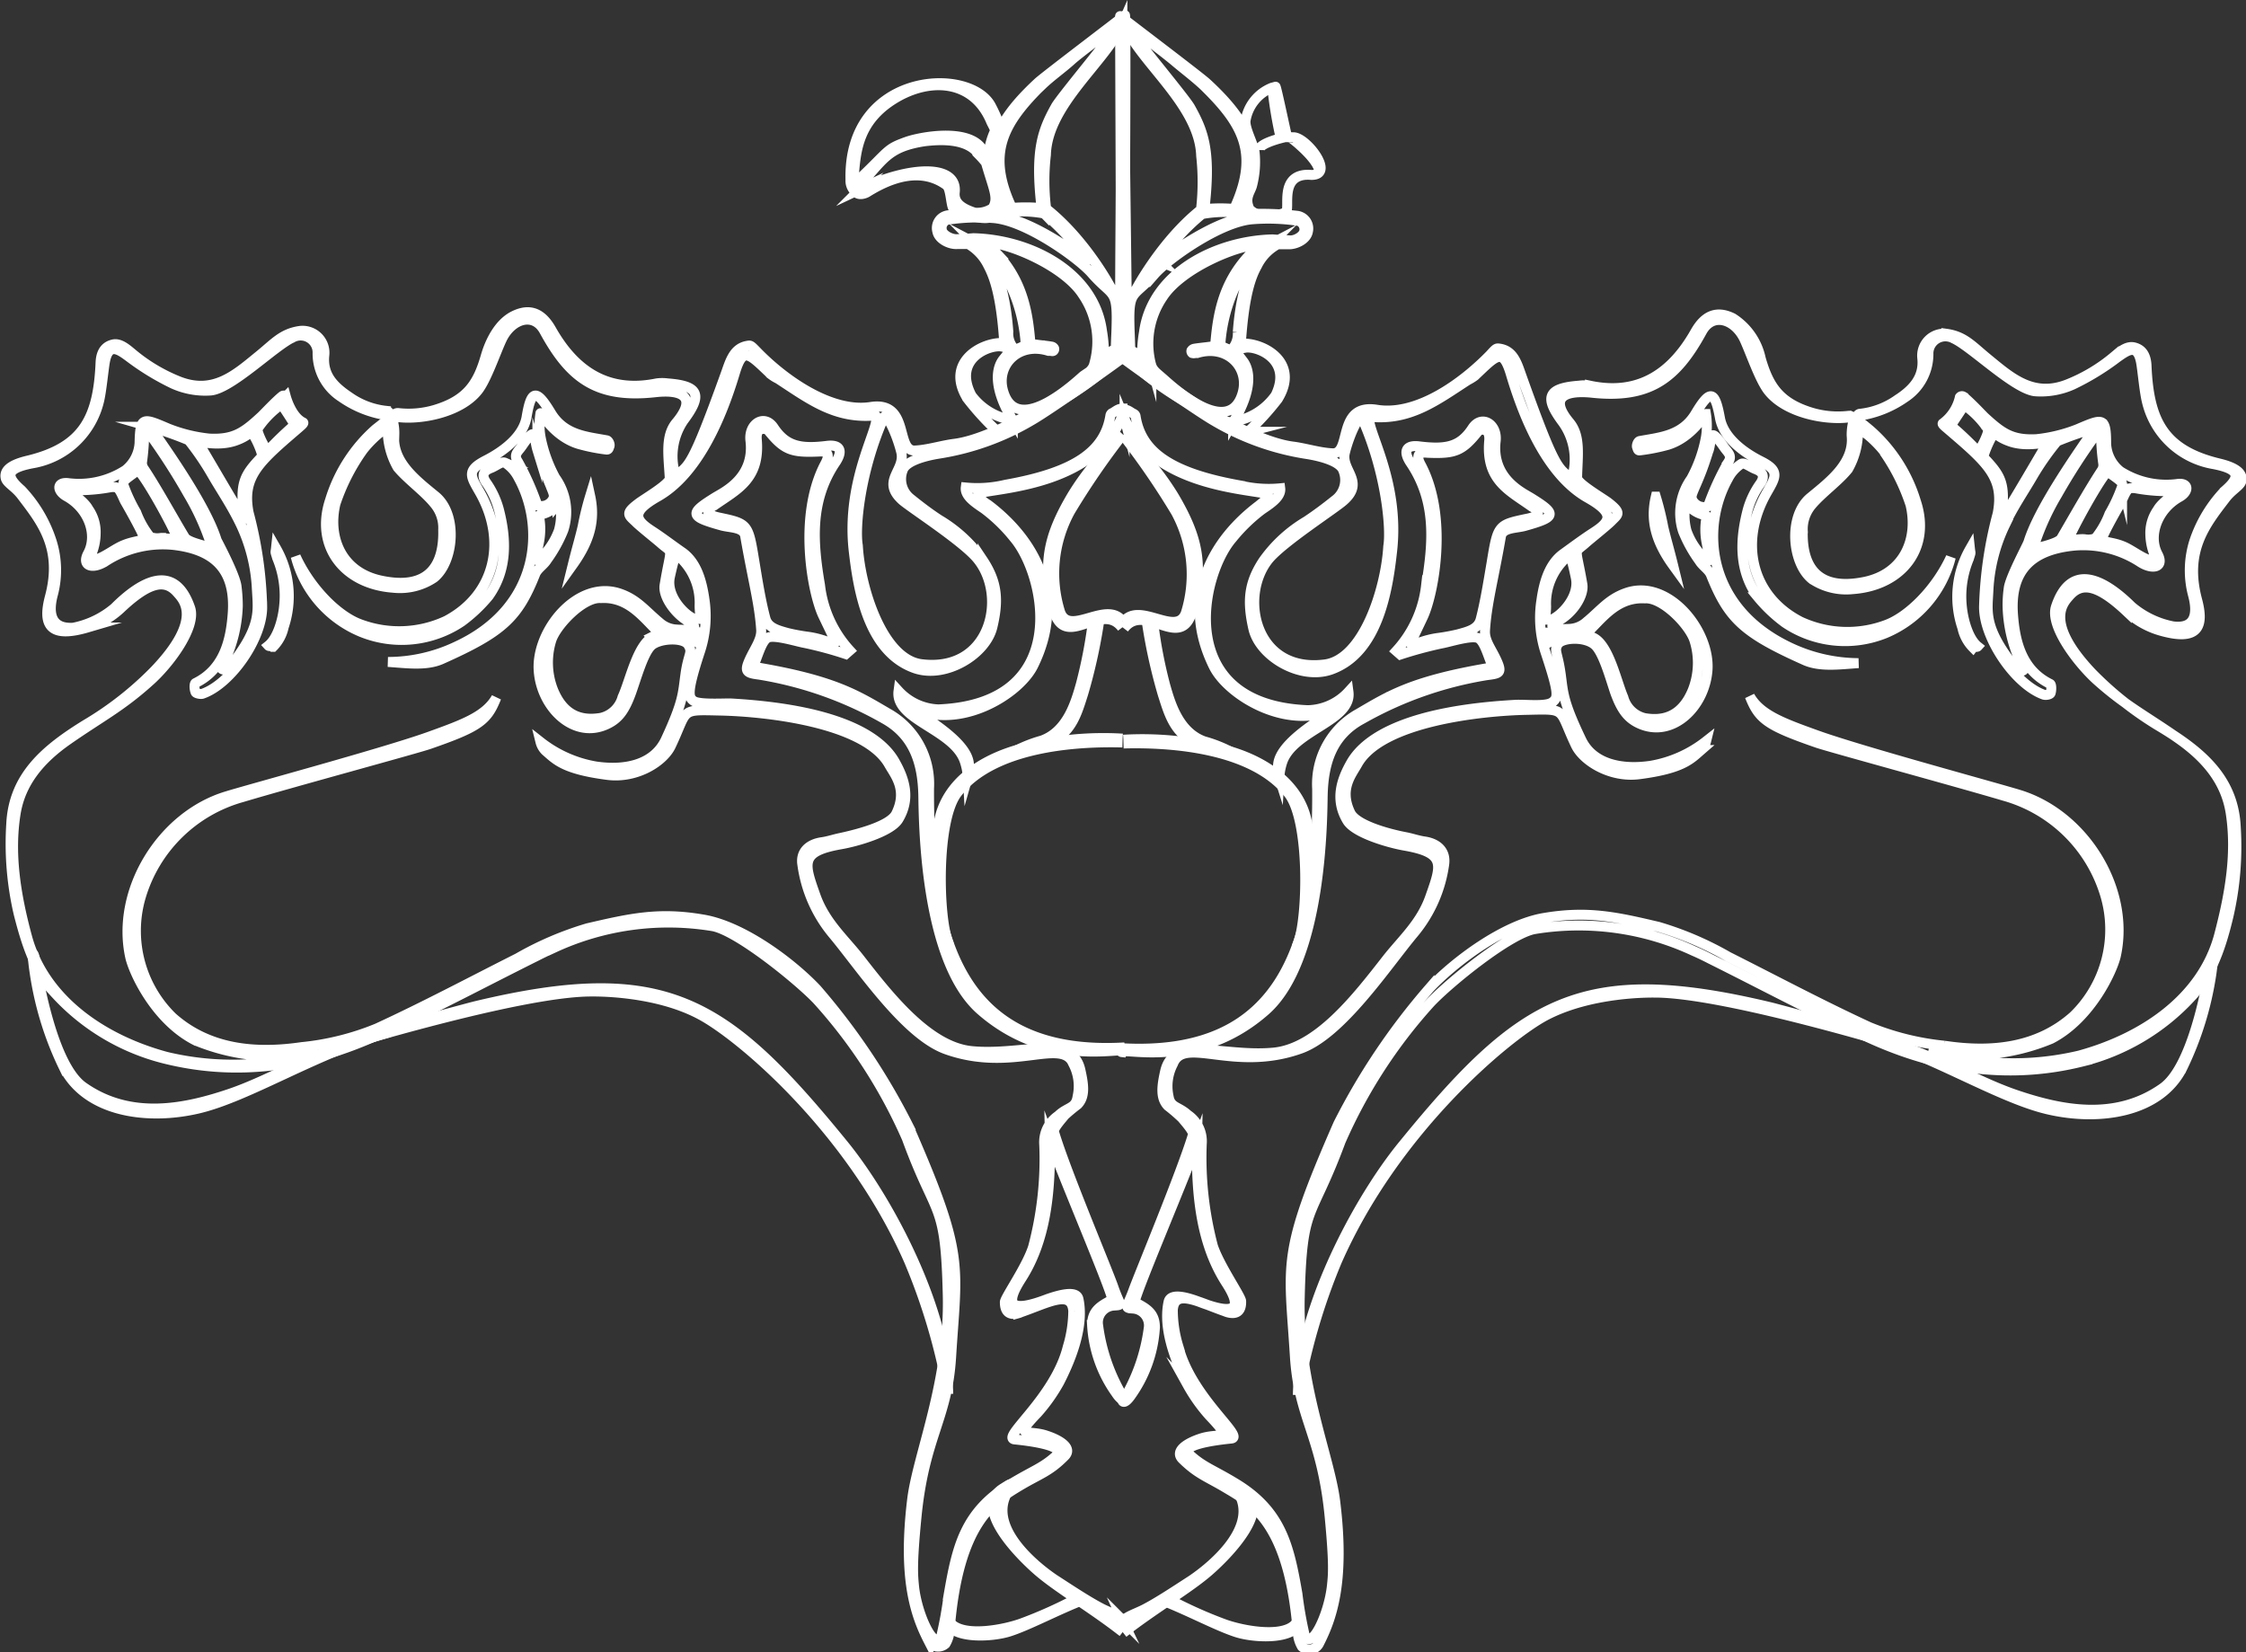 <svg id="Слой_1" data-name="Слой 1" xmlns="http://www.w3.org/2000/svg" viewBox="0 0 225.82 166.15"><rect x="0" y="0" width="225.82" height="166.15" fill="#333333" stroke="none"/><defs><style>.cls-1,.cls-2{fill:none;stroke:#fff;stroke-miterlimit:10;}.cls-1{fill-rule:evenodd;}</style></defs><title>white</title><path class="cls-1" d="M113.77,2.26c-.64.52-8,6.1-8.71,6.74-4.84,4.47-5,7.11-4.15,10.66a8.25,8.25,0,0,0,1,2.05l-.31.05c-.16,0-.31.07-.45.12s-.3.32-.45.32a31.83,31.83,0,0,0-4.73.18A1.29,1.29,0,0,0,94.9,24c.14.81,1.28,1.33,2,1.27.28,0,.57,0,.86,0a.66.66,0,0,1,.25,0,5,5,0,0,1,2,2.14c.58,1.1,1.29,2.89,1.61,7.62,0,.14,0,.18-.19.19-2-.07-5.79,1.89-3.51,5.58a27.21,27.21,0,0,0,3,3.29c.59.15,9.88-4.27,12.23-7.78a2.7,2.7,0,0,0,.53-1.45C113.77,23.56,113.88,2.17,113.77,2.26Zm-8.33,7c.91-.87,2-1.63,2.92-2.46s4.5-3.46,4.57-3.51l.09,0c-.07.56-5.52,7-6.2,8.14-1.33,2.39-2.09,4.34-1.47,9.94,0,.21,0,.27-.26.26a17.11,17.11,0,0,0-2.59,0c-.13-.06-.18-.19-.29-.41C99.91,16,101.58,13.05,105.44,9.24Zm-4.11,13.09c1.17-.68,4.24-.21,4.32-.13a22.15,22.15,0,0,1,4.27,4.71l-.08.05c-.16-.19-5.07-3.95-8.48-4.42C101.17,22.48,101.14,22.44,101.33,22.33Zm-2.4,3a1.63,1.63,0,0,1-.2-.17,6.44,6.44,0,0,1,2.48,2.31A16.48,16.48,0,0,1,103.76,35c0,.12,0,.39-.05.46a5.67,5.67,0,0,1-.91.39s-.18-.06-.24-.12a2.29,2.29,0,0,1-.52-1.65C101.61,28.14,99.77,25.87,98.93,25.36Zm-.67,15c-1.78-3.66,2-5,3.12-4.77a1.18,1.18,0,0,1,.79.43s0,0,0,.06l-.63.78c-.5.61-1.07,2.11.27,4.92.09.19.68,1.21.68,1.21A6.33,6.33,0,0,1,98.26,40.4Zm11.35-1.86c-.31.21-6.65,6.45-8.08,1.58-.77-2.58,1.49-5,4.54-4.06.07,0,.12,0,.19,0s.23.06.31,0a.22.22,0,0,0,.08-.24.36.36,0,0,0-.26-.19c-.41-.07-.82-.11-1.24-.16l-.77-.1a.19.19,0,0,1-.12-.14c-.24-2.9-.71-6.06-3.33-8.91a10.31,10.31,0,0,0-1.22-1.11l0-.07c2.37,0,8,2.42,9.82,5.27a8.32,8.32,0,0,1,1.16,6.91C110.55,37.9,110.12,38.17,109.61,38.54Zm3.28-4.09c-.12,2.93.15.35-1.26,2.55a12.65,12.65,0,0,0-.17-2.93c-.77-5.89-7.14-9.2-12.93-9.34-.56.05-1.13.09-1.7.1s-1.42-.44-1.48-.95a.89.89,0,0,1,.55-1,20.32,20.32,0,0,1,4.67-.17c3.26.26,8.48,4,9.83,5.53C112.67,30.81,113.09,29.51,112.89,34.45Zm.39-2.65c-.19-1.09-3.18-6.66-7.39-10a.45.45,0,0,1-.07-.24,22.7,22.7,0,0,1,0-5.21c.14-5.07,6-9.35,7.68-13.16C113.45,12.74,113.28,22.27,113.28,31.8Z" transform="translate(-0.66 -0.73)"/><path class="cls-2" d="M98.2,22.53c.43-.28,4.94,2.06,2.3-5.5a6.63,6.63,0,0,1,.82-3.27,16.8,16.8,0,0,0-1-2.33C98.22,7.35,85.9,7.91,86.17,18.82A1.47,1.47,0,0,0,86.65,20c.37.48,1.09.13,1.17.08,3.84-2.42,6.41-1.9,8-.73.42.29.44,1.85.65,2.26A1.94,1.94,0,0,0,98.2,22.53ZM86.53,18.09c.21-2.23.44-5.19,4-7.4s7.95-2,9.75,2.2c.11.29.44.79.42,1a7.36,7.36,0,0,0-.67,2.61c0,.25-.41-.46-.63-.79C98,13.59,93.17,14.49,91.77,15c-2,.72-1.65.83-4.64,3.67C87,18.77,86.37,19.7,86.53,18.09Zm.58,1.68c-.17.08-.28.15-.13-.33,2.48-2.52,2.76-3.92,6.68-4.51,1.33-.15,4.3-.39,5.45,1.39a9.62,9.62,0,0,1,.68.77c.78,2.71,1.3,3.55.68,4.56a2.74,2.74,0,0,1-1.82.46c-1.49-.48-2.07-1.09-2-2C97,17.29,92.33,17.31,87.11,19.77Z" transform="translate(-0.66 -0.73)"/><path class="cls-1" d="M96,140.89a21.53,21.53,0,0,0-.33-3.3c-1.25-7.86-6.28-17-10.31-21.9-11.79-14.46-17.9-18.33-36.88-13.79-.31.07-6.5,1.72-10,2.77a18.3,18.3,0,0,0-2.4.93c-2.21.73,16.78-5.21,24.08-5.17.34,0,6.41-.1,10.95,2.35,4,2.14,15.14,11.5,20.94,24.72A62.23,62.23,0,0,1,96,140.89" transform="translate(-0.66 -0.73)"/><line class="cls-2" x1="33.97" y1="105.61" x2="33.97" y2="105.61"/><path class="cls-1" d="M39.84,104.52c-7.24,2-14.17,6.5-19.29,7.69s-11.16.33-13.46-4.12a32.64,32.64,0,0,1-2.94-9.52q-.14-.91-.21-1.8s.09-.48.26.58C4.71,100.56,6.21,108,9,110c4.81,3.41,10.35,2.21,14.85.68,3.36-1.15,7.21-3.34,10.06-4.38,2.49-.89,5.2-1.66,5.2-1.79" transform="translate(-0.66 -0.73)"/><path class="cls-1" d="M113.54,164.84c-3-2.36-6.58-4.45-8.58-6.2s-6.49-6.37-3.46-8.25c1.26-.79.7-.47.17,1-1.21,3.3,3,6.8,5,8.15,1.55,1,3.33,2.19,4.74,2.92.82.42,1.92.77,2.11,1.17a1.22,1.22,0,0,1,0,1" transform="translate(-0.66 -0.73)"/><path class="cls-1" d="M109.76,161.53c-2.8,1.08-5.62,2.61-7.6,3.25s-6.6.79-6.35-1.53c.14-1.27-.31.08.6.85,1.43,1.22,5.22.5,7-.15a44.52,44.52,0,0,0,5.42-2.43c.72-.42.61.1.61,0" transform="translate(-0.66 -0.73)"/><path class="cls-1" d="M111.25,62.69a54.07,54.07,0,0,1-1.68,7.79c-.84,2.63-1.43,5-6.08,5.71-.26,0-.93.47-.65,0a13.7,13.7,0,0,1,2.57-1c2.56-.92,3.4-3.8,3.93-5.69a48,48,0,0,0,1.17-6c.07-.84.65-.54.59-.59" transform="translate(-0.66 -0.73)"/><path class="cls-1" d="M113.47,63.84c-2.21-2.87-6,2.83-7-2.31-.89-4.18-.51-6.77,2-11a27.7,27.7,0,0,1,5.06-6.08,77.09,77.09,0,0,0-5.27,7.68,13,13,0,0,0-1,10.17c.94,2.47,4.66-1.26,6.26.88" transform="translate(-0.66 -0.73)"/><path class="cls-1" d="M113.53,75a32.4,32.4,0,0,0-10.14,1c-4.07,1.07-7.65,3.5-8.34,7.4a32.53,32.53,0,0,0,0,10c.1.62.21,1.22.34,1.79,0,0,1,1.29.6.3-1-2.55-1.22-12.21.89-15,3.58-4.68,11.9-5.23,16.64-5.1" transform="translate(-0.66 -0.73)"/><path class="cls-2" d="M113.73,106.44c.17,0-.18-.36,0-.39C97.27,107,94,95.27,94.07,80a8.13,8.13,0,0,0-4.14-7.55c-3.17-1.85-5.45-3.34-13.56-4.68.45-.92.82-2.53,1.45-2.9s3,.39,3.73.51a38,38,0,0,1,4.15,1.12l.41-.36a11.63,11.63,0,0,1-3-6.56c-.73-4.3-1.06-8.47,1.55-12.35.77-1.14.5-1.84-.85-1.67-2.73.34-4.14,0-5.35-1.82-.93-1.42-2.55-.42-2.35,1.29.46,3.78-2.71,5.19-3.56,5.72-2.59,1.61-2.59,1.92.65,2.82.85.24,2.22.15,2.38,1.05.75,4.33,1.44,6.79,1.61,9.44.06,1-.68,1.91-1.19,3.06s-.27,1.29,1,1.45A37.55,37.55,0,0,1,89.55,73c3,1.66,3.86,4.45,3.94,7.63.05,2.18,0,16.59,5.76,21.66C106.05,108.26,113.6,105.91,113.73,106.44ZM76.52,57.25c-.63-3.86-.63-3.86-3.55-4.48-1.09-.23-1.61-.63-.52-1.2,2.27-1.61,4.66-2.62,4.3-6.65-.12-1.43,1-1,1.07-1,1.65,2.06,2.37,2.33,5.09,2.22.28,0,1.49-.22.73,1.2-2.79,5.22-1.31,13-.23,15.28,2,4.22,1.49,2.56-1.49,2.14a20.09,20.09,0,0,1-2.07-.38c-1-.28-2-.53-2.24-1.5C77.14,61.13,76.8,58.94,76.52,57.25Z" transform="translate(-0.66 -0.73)"/><path class="cls-2" d="M99.24,50.28c2.7-.53,11.49-1.06,14.17-7.52a3.26,3.26,0,0,0,.12-.95c-.47,0-.73.31-1.09.48a.34.34,0,0,0-.14.23c-.56,3.51-3.43,5.69-10.54,6.95a12.19,12.19,0,0,1-4,.28c-.11.86,1,1.57,1.83,2.13a16.4,16.4,0,0,1,3,2.9c3.21,3.7,6.06,16.72-7.58,17.28A5.71,5.71,0,0,1,91,70.21c-.39,2.91,5.49,3.83,6.63,7a6,6,0,0,1,.33,1.63c.1-.35.27.2.26-.11,0-.13-.14-1.15-.15-1.27-.23-2-3.77-4.09-4.45-4.66-.34-.16-2-1.31-1.91-1.24,4.91,3,11.37-.91,12.84-3.91,3.46-7,0-12.76-4.57-16.19C99.8,51.37,98.45,50.43,99.24,50.28Z" transform="translate(-0.66 -0.73)"/><path class="cls-2" d="M114.25,36.15c-.19-.12-.53-.31-.65-.23A33.36,33.36,0,0,0,110,38.44c-2.86,2.43-9.53,6.42-13.35,6.91-1.35.17-2.69.62-4,.68-2,.1-.47-5-4.44-4.38s-8.66-2.7-11.4-5.51c-.68-.7-.68-.7-1-.64-1.43.24-1.76,1.64-2.22,2.9-3.42,9.5-3.68,9.1-5,10.17A6.42,6.42,0,0,1,69.39,43c1.89-2.52,1.63-3.48-1.61-3.72a4,4,0,0,0-1.09,0c-4.9,1-8.23-1.21-10.6-5.4-.91-1.6-2.09-2.22-3.77-1.39-1.49.74-2.38,2.54-2.81,4-.78,2.74-1.82,4.47-5.15,5.46a9.33,9.33,0,0,1-3.69.31c-.42,0-.51.44-.68.41s-.05-.6-.52-.63a7.88,7.88,0,0,1-3.7-1.4c-1.49-1-2.72-2.16-2.5-4.2A2.21,2.21,0,0,0,30.85,34c-1.8.25-2.57,1.21-4.09,2.45-2.35,1.91-4.58,4-8.1,2.63A17.16,17.16,0,0,1,14,36.31c-.57-.47-1.29-1.13-2-.94-.55.14-1.18.52-1.23,1.83-.24,5.44-1.65,8.48-7.3,9.84-1.13.27-2.47.75-2.24,1.76.11.51.93.86,1.61,1.76,2,2.63,4.15,5.27,2.83,10.2-.72,2.73-.09,4.21,3.78,3.07a8.43,8.43,0,0,0,3.31-1.89c2.93-2.77,4.53-3,5.74-1.6.6.69,2.63,2.62-2.22,7.74a33.52,33.52,0,0,1-7,5.51c-4,2.47-7.26,5.16-7.49,10a31.07,31.07,0,0,0,.74,9c.78,3.06,1.67,5.89,3.74,8.09a22.16,22.16,0,0,0,10.9,6.49c7.45,1.87,14.66.75,21.54-2.4,5.37-2.47,10.59-5.26,15.89-7.9.57-.29,1.14-.57,1.72-.82a27.39,27.39,0,0,1,16-2.19c2.52.46,8.66,5.46,10.52,7.43a51.41,51.41,0,0,1,9,13.92c3,8.22,3.88,6.13,4.11,15.74.21,8.64-3,16-3.57,20.48-1,8.13.37,11.81,1.63,14.27a1.09,1.09,0,0,0,1.71.32,3.11,3.11,0,0,0,.43-1.48c.86-10.71,4.4-12.81,7-14.39,2.07-1.23,3-1.43,4.55-3,.79-.77-.33-1.58-1.86-2.08-1.89-.62-3.36.34-.87-2.26a17.16,17.16,0,0,0,2.18-3.07c2.36-4.57,2.21-7.18,1.94-8.4-.2-.93-2.1-.34-3.09,0-4.11,1.58-4.17.34-2.68-2,2.41-3.71,3-8.45,2.9-13.95,1.38,3.82,6.67,16.2,6.24,16.05-1.32.67-2,1.19-2,2.52a13,13,0,0,0,2.39,6.82c.66,1,.84.6.84.6a18.58,18.58,0,0,1-2.62-7.37,1.71,1.71,0,0,1,1.56-2c1-.06.62,0,0-1.8s-4.89-11.89-6-15.68c-.1-.33.84-1.35,1.07-1.65A17.08,17.08,0,0,1,109,111.8c.81-.82.6-2.07.29-3.47-.84-3.75-5.88-1.41-10.94-1.91C94,106,90,100.86,87.08,97.11c-1.57-2-3.47-3.64-4.42-6.31-1.17-3.31-1.6-4.45,2.58-5.18,1.6-.28,5-1.26,5.75-2.51,1.3-2.15.55-4.18-.38-5.81-1.54-2.7-6.09-5.26-16.53-5.84-1,0-3.14.12-3.67-.24s-.72-.85.6-4.89a11.35,11.35,0,0,0,.47-5.39c-.27-1.86-.8-3.65-2.18-4.65-1-.69-2.08-1.52-3.07-2.16-1.76-1.14-2.14-1.93.58-3.47,4-2.28,6.39-7.92,7.74-12.43.82-2.74,1.42-1.94,3.64.16a4.1,4.1,0,0,0,.7.43c3.18,2.07,5.77,4.08,9.81,3.68.65.91-3,6.2-2.22,13.49.43,3.79,1.36,10.25,6.16,11.94,3.08,1.07,7.14-1.4,7.8-4.15s.48-4.57-1-6.78a14.11,14.11,0,0,0-4.34-4c-1-.65-1.93-1.36-2.85-2.1A2.5,2.5,0,0,1,91.43,48c.4-1.15,3.26-1.59,3.62-1.65A26.31,26.31,0,0,0,104.38,43c1.9-1.08,9.27-6.3,9.51-6.57S114.3,36.18,114.25,36.15ZM69,56.75a6.23,6.23,0,0,1,2,4.85c0,1.34.33,1.47-.15,1.32-.37.51-3.33-1.81-2.84-4.16C68.6,56.06,68.68,56.45,69,56.75ZM68,48.83c0,.58-2.63,2.1-3.17,2.53-1.33,1-1,1.15-.26,1.85.39.41,2.09,1.76,2.52,2.14,1.32,1.17,1.06.16.39,4.21-.19,1.11,1,2.86,2.41,3.67s-.12.88-1.23.8A2.75,2.75,0,0,1,67,63.35c-1.46-1.21-2.25-2.32-4-2.93-4.23-1.47-8.46,3.7-8.18,7.74.25,3.73,3.59,7,6.93,5.36,1.11-.54,1.73-1.38,2.36-3.12.52-1.44,1.21-3.94,2-4.72s3.26-.9,3.75-.1,0,.84-.29,3c-.26,1.88-.19,2.68-2,6.57-1.18,2.45-4,3.09-7,2.65A12.36,12.36,0,0,1,55,75.33a1.91,1.91,0,0,0,.5.89c1.06.92,1.84,1.86,6.22,2.43,3,.39,5.67-1.39,6.39-2.92,1.78-3.74.82-3.64,4.94-3.55,4.42.09,14.57,1.12,17,5.43.61,1.08,1.89,2.53.72,4.93-.57,1.18-3.55,2-5.57,2.44-.62.12-1.24.34-1.87.43-1.38.19-2.2,1-2,2.25a13.82,13.82,0,0,0,3.08,7c2.74,3.27,7.25,10.11,11.39,11.59,6.73,2.4,11.69-1.32,12.8,1.51A4.84,4.84,0,0,1,109,111c-.18,1.23-1,1-1.95,1.92a3.22,3.22,0,0,0-1.4,2.92,34.52,34.52,0,0,1-1.12,10.27c-.63,2-2.83,5.1-2.84,5.55,0,.9.38,1.38,1.36,1.12a1.39,1.39,0,0,0,.26-.1c2.71-.94,5.1-2.32,5.26-.13a12.9,12.9,0,0,1-.56,3.63c-1.27,5.12-6.75,9.15-5.33,9.29s5.29.62,4.2,1.61c-1.37,1.26-2.35,1.51-4.62,2.89-4.65,2.8-5.39,6.36-6.22,11.12a38.89,38.89,0,0,1-.72,4.07c-.61,1.83-2.45-1.94-2.76-4.93-.1-1.07-.23-2.07.24-6.88.79-8.18,3.1-9.86,3.49-16.17.59-9.5,1.44-10.12-4.36-23.35a66.86,66.86,0,0,0-9.17-13.65c-2.58-2.72-7.48-6.36-11.47-7-4.44-.76-7.33-.09-11.56.89a32.71,32.71,0,0,0-7,3c-4.8,2.42-9.29,4.82-14.17,7.07a26.86,26.86,0,0,1-7.57,1.88c-4.72.69-9.37.23-13-3a12.13,12.13,0,0,1-3.17-12.12,14.75,14.75,0,0,1,10.15-10c4.78-1.43,17.53-4.89,18.81-5.33,5.05-1.75,5.87-2.38,6.78-4.69-1.06,1.87-3.34,2.7-6.76,3.93-4.45,1.6-18.14,5.3-20.39,6-6.53,2-11.12,9.5-9.66,16.15.32,1.47,2.49,6.29,6.52,8.37a20.86,20.86,0,0,0,12.31,1.16,28.75,28.75,0,0,1-15.18.51c-6.34-1.71-12.25-5.68-14-12-1.2-4.42-1.8-8.49-1.17-12.45.51-3.21,2.55-5.53,5.22-7.4,3.31-2.31,5.34-3.3,8.23-5.9,2-1.76,4.76-5.48,4.1-7.4-1.64-4.76-5.16-2.44-7.6,0a9.16,9.16,0,0,1-4.16,2C5.5,64,5.57,62,6,60.44a9.58,9.58,0,0,0-.15-5.29A13.51,13.51,0,0,0,2.8,50c-1.53-1.34-1.67-2.15,1.12-2.68a8.31,8.31,0,0,0,6.71-6.3c.24-1,.43-3.06.57-3.87.36-2.06,1.45-1.25,2.41-.55a25.73,25.73,0,0,0,4.47,2.73A7.84,7.84,0,0,0,21.8,40c2.06-.13,6.47-4.5,8.25-5.31a1.7,1.7,0,0,1,2.54,1.53A5.21,5.21,0,0,0,35,40.67a10.73,10.73,0,0,0,4.5,1.81c.08,0,.12.21.17.42.35-.24.31-.11.36-.06s0,.16.08.39c.15-.25.32-.59.42-.58,2.31.34,6.39-.39,8.18-2.66.89-1.13,1.81-3.91,2.44-5.22,1-2,3.19-2.69,4.24-.75,2.58,4.73,5.26,6.81,11.17,6.15,2.64-.29,4.24.44,2.14,3C67.52,44.51,67.87,46.5,68,48.83Zm-1.75,16c-1.51.76-2.26,4.41-3,6a2.92,2.92,0,0,1-2.16,2.08c-1.49.25-3.64.18-4.84-2.86a7.58,7.58,0,0,1-.18-4.86c.44-1.54,3.21-4.45,5-4.32,2.72-.15,4.17,1.84,5.61,3.25a3.28,3.28,0,0,0,2.9.63c.71-.13,1.28-.49,1.41-.44.34.14,0,1.77-.33.73-.11-.35-2-.32-2.09-.38A2.93,2.93,0,0,0,66.2,64.78ZM91.34,51c.8.73,6.26,4.22,7.65,6,3,3.75,1.28,11.4-5.72,10.51C89.45,67,87.16,60,86.91,55.58c-.31-1.75.19-7.42,2.63-12.9.23-.51,1.27,1.65,1.73,3.5S89.23,49.05,91.34,51Z" transform="translate(-0.66 -0.73)"/><path class="cls-2" d="M28.52,56.82a9.87,9.87,0,0,1,.7,4.91c-.14,1.4-.68,3.2-1.58,3.92.09.1.39,0,.48.12a4,4,0,0,0,1.07-2,9.69,9.69,0,0,0-.78-7.92C28.35,56.41,28.31,56.08,28.52,56.82Z" transform="translate(-0.66 -0.73)"/><path class="cls-2" d="M59.25,53.63c-.25,1.1-.58,2.18-1,3.88C60,55.06,60.52,53,60,50.59A28.53,28.53,0,0,0,59.25,53.63Z" transform="translate(-0.66 -0.73)"/><path class="cls-2" d="M31.14,43.21c-1.11-.53-1.65-2.27-1.74-2.6a.26.26,0,0,0-.34-.07c-.62.48-1.91,1.86-2.13,2.06-1.76,1.63-2.77,2.35-5.23,2.23a15.5,15.5,0,0,1-4.1-1c-2.57-1.09-2.85-1.28-2.91,1.47A3.77,3.77,0,0,1,13.28,48,8.64,8.64,0,0,1,7.44,49.3c-1.1-.09-1.05.81-.08,1.35,2.2,1.22,3.16,3.84,2.15,5.73-.67,1.25.42,1.62,1.69.84a10.61,10.61,0,0,1,6.85-1.7c4.15.46,6.36,2.48,6,7-.2,2.56-.84,5.47-3.73,6.89-.14.07-.13.62,0,.91,0,.12.5.24.7.17,2.87-1,6.07-5.63,6-8.8a40.41,40.41,0,0,0-1.36-9.41c-.71-3.68,1.1-5.15,5.09-8.58C30.82,43.63,31.27,43.28,31.14,43.21ZM12.52,55.82c-1.09.6-2.92,2-2.58.4a5.46,5.46,0,0,0,.34-1.86,4,4,0,0,0-.74-2.45C9.07,51,7.31,50,7.63,50a17.77,17.77,0,0,0,4.06-.26,1.66,1.66,0,0,1,.67,0c.37.1.71,1.14.9,1.45.48.83,1.36,2.41,1.76,3.28S14.19,54.89,12.52,55.82Zm4.33-1a2.08,2.08,0,0,1-1.1-.1,8.88,8.88,0,0,1-1.39-2.46,16.16,16.16,0,0,1-1.28-2.74,1.6,1.6,0,0,1,0-.31c.07-.29,1.19-.95,1.43-1.22.76.58,3.66,5.84,4,6.93C18.6,55.08,17.54,54.81,16.85,54.87Zm4.06.71c-.43-.13-1.45-.4-1.68-.78-1.13-1.87-2.85-5-4.09-6.86a1.13,1.13,0,0,1-.21-.63,23.29,23.29,0,0,0,.23-3.08c0-.16.07-.53.41,0a64.3,64.3,0,0,1,4,6.2,25,25,0,0,1,2.49,5.66A3.87,3.87,0,0,0,20.91,55.58Zm5.58,4.48c.11,2.19.48,3.71-2.62,7.65-.43.54-1.09.48-.91.12a14.21,14.21,0,0,0,1.61-6.09,15.16,15.16,0,0,0-.12-1.93c-.08-1.1-1.92-4.54-2-4.7-1.07-3.46-5-9-6.69-11.42A35.85,35.85,0,0,1,19.63,45,27.76,27.76,0,0,1,22,48.48c.94,1.62,1.9,3,2.81,4.87A17.08,17.08,0,0,1,26.49,60.06ZM27,46.63c-1.78,1.88-2.27,2.61-1.78,6.11,0,.26.05.25-.3-.25-.63-.93-3.76-6.36-4.36-7.31-.1-.16,2.06.54,3.92-.19a4.71,4.71,0,0,0,1.35-.76C26.13,44.05,27.16,46.49,27,46.63Zm3.08-3A33.1,33.1,0,0,0,27.64,46c-.19.22-1.16-1.79-1.09-2.14a9.18,9.18,0,0,1,2.24-2.35.57.57,0,0,1,.26,0h0s0,0,0,0,1.15,1.73,1.15,1.8A.4.4,0,0,1,30.11,43.62Z" transform="translate(-0.66 -0.73)"/><path class="cls-2" d="M61.64,45c-2-.37-4.24-.51-5.58-2.73-1.48-2.46-2-2.38-2.46.42-.35,1.95-2.33,3.43-4.1,4.33-1.93,1-1.55,1.56-.65,3.13,2.83,4.89,1.65,10.38-3.32,13a11.2,11.2,0,0,1-8.58.37c-2.33-.81-5.11-3.65-6.56-6.83A11.24,11.24,0,0,0,37,64.29a10.78,10.78,0,0,0,10.08-1.06,15.29,15.29,0,0,0,2.71-2.56C51.7,58,51.58,54.93,50.83,52a8.51,8.51,0,0,0-1.26-2.72c-.8-1.1.26-1.4.53-1.52.56-.25,1-.65,1.34-.5a3.85,3.85,0,0,1,1.34,1.49c2.73,4.92,2.28,13.07-6.27,17a16.09,16.09,0,0,1-6.84,1.54c1.83.12,3.83.42,5.38-.27,6.16-2.75,7.68-4.18,9.43-8.58.22-.54.86-.9,1.17-1.42a13.7,13.7,0,0,0,1.66-3,5.9,5.9,0,0,0-.83-5.26A14.13,14.13,0,0,1,55,44.61a7.3,7.3,0,0,1,0-2.33c.06-.09,1.34,2.33,3.82,3.09a18.08,18.08,0,0,0,2.84.57c.19,0,.2-.13.28-.34S61.82,45,61.64,45Zm-4.93,6.48c.14-.16.24-.11.3.18a6,6,0,0,1-.16,2.41,7.23,7.23,0,0,1-2.07,3c-.32.06-.21-.42.07-1.81a6.68,6.68,0,0,0,0-2.64C54.85,52.39,55.82,52.51,56.71,51.46Zm-.64-1.75c.27.65.34.85.21,1.15a1.31,1.31,0,0,1-1.59.67,27,27,0,0,0-1.95-4.39c-.49-.72,0-1,.39-1.56,1.52-2.23,1.16-.93,1.56.37A38.93,38.93,0,0,0,56.07,49.71Z" transform="translate(-0.66 -0.73)"/><path class="cls-2" d="M33.85,51c-1.55,4.63,1.37,8.47,6.35,8.83a6.14,6.14,0,0,0,4.09-1c2-1.6,2.43-6.33.17-8.2-2-1.64-4.43-3.48-4.15-6.23a4.81,4.81,0,0,0-.12-1.21c-.09.15-.17.27-.23.26s-.15-.32-.21-.58c-.23.15-.62.46-1.31,1A15.6,15.6,0,0,0,33.85,51ZM39.64,44a7.6,7.6,0,0,0,1,3.73c1,1.2,2.69,2.41,3.66,3.6A3.75,3.75,0,0,1,45.22,54c.1,3.48-1.37,6.14-6.24,5.11-4-.84-5.39-4.34-4.59-7.73A20.39,20.39,0,0,1,37,46.18C37.71,45.13,39.64,43.37,39.64,44Z" transform="translate(-0.66 -0.73)"/><path class="cls-2" d="M127.25,15.82c0-.71,2.49-1.27,2.6-1.29s.3,0,.86,0c1.29,0,4.25,3.82,1.78,3.79a3.55,3.55,0,0,0-.67,0c-2.43.28-1.47,3.29-1.85,3.68s-1.55.33-2,.44a2.4,2.4,0,0,1-1.67-.66c-.52-1.09,0-1.64.23-2.32a9.51,9.51,0,0,0,.28-3.35c-.08-.84-1-2.4-.92-3.24a4.3,4.3,0,0,1,2.65-3.32l.37-.1c.08,0,1.14,5.08,1.17,5.08" transform="translate(-0.66 -0.73)"/><path class="cls-2" d="M129.43,14.63a43.11,43.11,0,0,1-.85-5.1" transform="translate(-0.66 -0.73)"/><path class="cls-2" d="M130.45,14.63c-.35-.37,2.85,2.08,2.85,3.36" transform="translate(-0.66 -0.73)"/><path class="cls-1" d="M113.37,34.92a2.72,2.72,0,0,0,.54,1.45c2.34,3.51,11.64,7.93,12.22,7.78a27.21,27.21,0,0,0,3-3.29c2.28-3.69-1.46-5.65-3.5-5.58-.18,0-.21-.05-.2-.19.33-4.73,1-6.52,1.61-7.62a4.92,4.92,0,0,1,2-2.13.53.53,0,0,1,.25-.05q.44,0,.87,0c.72.06,1.86-.46,2-1.27a1.29,1.29,0,0,0-1.07-1.59,31.92,31.92,0,0,0-4.74-.18c-.15,0-.29-.27-.45-.32s-.29-.08-.44-.12l-.32,0a8.22,8.22,0,0,0,1-2.06c.9-3.55.7-6.19-4.15-10.66-.69-.64-8.07-6.22-8.71-6.74C113.26,2.25,113.37,23.64,113.37,34.92Zm11.56-13.6c-.1.22-.16.35-.29.41a17,17,0,0,0-2.58,0c-.24,0-.3,0-.27-.26.62-5.6-.13-7.55-1.47-9.94-.67-1.14-6.12-7.57-6.2-8.14l.09,0c.07,0,3.75,2.81,4.57,3.51s2,1.59,2.93,2.46C125.56,13.13,127.23,16,124.93,21.32Zm.86,1.3c-3.42.47-8.32,4.23-8.49,4.42a.18.18,0,0,1-.07-.05,21.82,21.82,0,0,1,4.26-4.71c.08-.08,3.15-.55,4.33.13C126,22.52,126,22.56,125.79,22.62Zm-.68,11.52a2.34,2.34,0,0,1-.53,1.65c-.06.06-.2.14-.23.12a5.31,5.31,0,0,1-.91-.39c-.11-.07-.07-.34-.06-.46a16.42,16.42,0,0,1,2.55-7.47,6.39,6.39,0,0,1,2.48-2.32,1.63,1.63,0,0,1-.2.17C127.37,26,125.53,28.22,125.11,34.14Zm-.44,9s.58-1,.67-1.22c1.34-2.81.77-4.31.27-4.92L125,36.2a0,0,0,0,1,0-.06,1.18,1.18,0,0,1,.79-.43c1.11-.28,4.91,1.11,3.12,4.77A6.41,6.41,0,0,1,124.67,43.12Zm-8.25-5.65a8.31,8.31,0,0,1,1.15-6.91c1.85-2.85,7.45-5.24,9.82-5.27l0,.08a9.88,9.88,0,0,0-1.22,1.1c-2.61,2.85-3.09,6-3.33,8.91a.19.19,0,0,1-.12.14l-.77.1c-.41.05-.83.09-1.24.16a.43.43,0,0,0-.26.19.24.24,0,0,0,.08.24.56.56,0,0,0,.31,0,1.8,1.8,0,0,1,.19,0c3.05-.92,5.31,1.48,4.55,4.06-1.45,4.87-7.78-1.37-8.08-1.58C117,38.26,116.59,38,116.42,37.47Zm.32-9.18c1.35-1.54,6.57-5.27,9.83-5.53a20.42,20.42,0,0,1,4.68.17.91.91,0,0,1,.55,1c-.07.51-.88,1-1.48.95s-1.14-.05-1.71-.1c-5.79.14-12.16,3.45-12.93,9.34a12.67,12.67,0,0,0-.17,2.93c-1.41-2.2-1.14.38-1.25-2.54C114.05,29.59,114.47,30.89,116.74,28.29Zm-3-25.06c1.64,3.81,7.54,8.09,7.69,13.16a23.89,23.89,0,0,1,0,5.21.57.57,0,0,1-.08.24c-4.21,3.38-7.2,9-7.39,10C113.86,22.35,113.69,12.82,113.69,3.23Z" transform="translate(-0.66 -0.73)"/><path class="cls-1" d="M131.15,141a21.44,21.44,0,0,1,.32-3.3c1.25-7.86,6.28-17,10.31-21.9,11.79-14.46,17.9-18.33,36.88-13.79.31.07,6.5,1.72,10,2.77a18.75,18.75,0,0,1,2.41.93c2.21.74-16.79-5.21-24.09-5.17-.34,0-6.41-.1-11,2.35-3.95,2.14-15.14,11.5-20.93,24.72A62.59,62.59,0,0,0,131.15,141" transform="translate(-0.66 -0.73)"/><path class="cls-1" d="M187.3,104.6c7.24,2,14.17,6.5,19.29,7.69s11.16.33,13.46-4.12A32.64,32.64,0,0,0,223,98.65q.13-.91.21-1.8s-.09-.48-.26.58c-.5,3.21-2,10.69-4.82,12.69-4.81,3.41-10.35,2.21-14.84.68-3.37-1.15-7.22-3.34-10.07-4.38-2.48-.89-5.2-1.66-5.2-1.79" transform="translate(-0.66 -0.73)"/><path class="cls-1" d="M113.6,164.92c3-2.36,6.58-4.45,8.59-6.2s6.49-6.37,3.45-8.25c-1.26-.78-.7-.47-.17,1,1.21,3.3-3,6.8-5,8.15-1.55,1-3.33,2.19-4.74,2.92-.82.42-1.92.77-2.11,1.17a1.27,1.27,0,0,0,0,1" transform="translate(-0.66 -0.73)"/><path class="cls-1" d="M117.39,161.61c2.79,1.08,5.61,2.61,7.59,3.25s6.6.79,6.35-1.52c-.14-1.28.31.07-.6.85-1.43,1.21-5.22.49-7-.16a44.7,44.7,0,0,1-5.43-2.43c-.72-.42-.61.1-.61,0" transform="translate(-0.66 -0.73)"/><path class="cls-1" d="M115.89,62.77a54.07,54.07,0,0,0,1.68,7.79c.84,2.63,1.44,5,6.08,5.71.26,0,.93.48.65,0a13.42,13.42,0,0,0-2.57-1c-2.56-.92-3.4-3.8-3.93-5.69a46.14,46.14,0,0,1-1.16-6c-.07-.84-.66-.54-.6-.59" transform="translate(-0.66 -0.73)"/><path class="cls-1" d="M113.67,63.92c2.21-2.86,6,2.83,7-2.31.89-4.18.51-6.77-2-11a27.7,27.7,0,0,0-5.06-6.08,77.09,77.09,0,0,1,5.27,7.68,13.09,13.09,0,0,1,1,10.17c-.94,2.47-4.67-1.26-6.27.88" transform="translate(-0.66 -0.73)"/><path class="cls-1" d="M113.61,75.11a32.73,32.73,0,0,1,10.14,1c4.07,1.07,7.65,3.5,8.34,7.4a32.59,32.59,0,0,1,0,10c-.1.61-.21,1.21-.34,1.78,0,0-1,1.29-.59.3,1-2.55,1.21-12.21-.89-15-3.59-4.68-11.91-5.23-16.65-5.1" transform="translate(-0.66 -0.73)"/><path class="cls-2" d="M127.9,102.33c5.74-5.07,5.7-19.48,5.75-21.66.08-3.18.91-6,3.95-7.63a37.47,37.47,0,0,1,12.55-4.42c1.27-.16,1.56-.21,1-1.45s-1.25-2-1.18-3.06c.16-2.65.85-5.11,1.6-9.44.16-.9,1.53-.81,2.39-1.05,3.23-.9,3.23-1.21.64-2.82-.85-.53-4-1.94-3.56-5.72.2-1.71-1.42-2.71-2.35-1.28-1.21,1.85-2.62,2.15-5.35,1.81-1.35-.17-1.62.53-.85,1.67,2.61,3.88,2.28,8,1.55,12.35a11.63,11.63,0,0,1-3,6.56l.41.36a40.38,40.38,0,0,1,4.15-1.12c.74-.12,3.09-.89,3.73-.51s1,2,1.45,2.9c-8.11,1.34-10.39,2.83-13.56,4.68a8.11,8.11,0,0,0-4.13,7.55c.11,15.3-3.21,27-19.66,26.08.17,0-.18.37,0,.39C113.54,106,121.1,108.34,127.9,102.33ZM149.53,63c-.26,1-1.24,1.22-2.24,1.5a20,20,0,0,1-2.06.38c-3,.42-3.47,2.08-1.49-2.14,1.07-2.31,2.56-10.06-.23-15.28-.77-1.42.45-1.21.72-1.2,2.72.11,3.45-.15,5.09-2.22.05-.07,1.19-.47,1.07,1-.36,4,2,5,4.3,6.65,1.09.57.57,1-.52,1.2-2.92.62-2.92.62-3.55,4.48C150.34,59,150,61.21,149.53,63Z" transform="translate(-0.66 -0.73)"/><path class="cls-2" d="M127.91,50.36c-2.71-.53-11.5-1.06-14.18-7.52a3.61,3.61,0,0,1-.12-.94c.48,0,.73.3,1.09.47a.31.31,0,0,1,.14.23c.56,3.52,3.44,5.69,10.54,6.95a12.21,12.21,0,0,0,4,.28c.11.86-1,1.57-1.83,2.13a17,17,0,0,0-3,2.9c-3.21,3.7-6,16.72,7.58,17.28a5.71,5.71,0,0,0,4.11-1.85c.39,2.91-5.48,3.83-6.63,7a6,6,0,0,0-.32,1.63c-.11-.35-.27.21-.27-.11,0-.13.14-1.14.15-1.27.23-2,3.77-4.09,4.46-4.65.33-.17,2-1.32,1.91-1.25-4.92,3-11.38-.91-12.85-3.9-3.46-7,0-12.77,4.57-16.2C127.34,51.45,128.7,50.51,127.91,50.36Z" transform="translate(-0.66 -0.73)"/><path class="cls-2" d="M113.25,36.5c.23.27,7.61,5.49,9.51,6.57a26.12,26.12,0,0,0,9.33,3.32c.36.06,3.23.5,3.63,1.65a2.52,2.52,0,0,1-.86,3c-.92.74-1.87,1.45-2.85,2.1a14.11,14.11,0,0,0-4.34,4c-1.45,2.21-1.63,4-1,6.79s4.72,5.21,7.8,4.14c4.8-1.69,5.74-8.15,6.16-11.94.82-7.29-2.87-12.58-2.22-13.49,4,.4,6.63-1.61,9.82-3.68a5.06,5.06,0,0,0,.7-.43c2.21-2.09,2.82-2.9,3.64-.16,1.34,4.51,3.69,10.15,7.73,12.43,2.72,1.54,2.35,2.33.58,3.47-1,.64-2.11,1.47-3.07,2.16-1.37,1-1.91,2.79-2.17,4.65a11.25,11.25,0,0,0,.46,5.39c1.32,4,1.25,4.45.6,4.89s-2.64.19-3.66.24c-10.44.58-15,3.14-16.54,5.84-.93,1.63-1.68,3.66-.38,5.81.76,1.25,4.15,2.23,5.75,2.51,4.18.73,3.75,1.87,2.58,5.18-.94,2.67-2.84,4.29-4.41,6.31-2.93,3.75-6.88,8.89-11.3,9.32-5.05.49-10.1-1.85-10.94,1.9-.31,1.4-.51,2.66.29,3.47a17.08,17.08,0,0,1,1.44,1.24c.23.3,1.17,1.32,1.07,1.65-1.14,3.79-5.39,14-6,15.68s-1,1.74,0,1.8a1.7,1.7,0,0,1,1.56,1.95,18.58,18.58,0,0,1-2.62,7.37s.18.35.84-.6a13.11,13.11,0,0,0,2.4-6.82c0-1.33-.66-1.85-2-2.52-.43.15,4.87-12.23,6.23-16-.11,5.5.5,10.24,2.91,14,1.49,2.29,1.43,3.53-2.67,1.95-1-.38-2.9-1-3.1,0-.27,1.22-.42,3.83,1.94,8.4a16.74,16.74,0,0,0,2.19,3.07c2.48,2.6,1,1.64-.88,2.26-1.53.5-2.64,1.31-1.85,2.08,1.58,1.55,2.47,1.75,4.54,3,2.65,1.57,6.2,3.67,7.05,14.38a3.11,3.11,0,0,0,.43,1.48,1.09,1.09,0,0,0,1.71-.32c1.26-2.46,2.63-6.14,1.63-14.26-.55-4.52-3.78-11.85-3.57-20.49.23-9.61,1.07-7.52,4.11-15.74a51.41,51.41,0,0,1,9-13.92c1.86-2,8-7,10.52-7.43a27.38,27.38,0,0,1,15.95,2.19c.58.25,1.16.53,1.72.82,5.3,2.64,10.52,5.43,15.89,7.9,6.88,3.15,14.09,4.27,21.54,2.4a22.16,22.16,0,0,0,10.9-6.49c2.07-2.2,3-5,3.74-8.09a31.07,31.07,0,0,0,.74-9c-.23-4.87-3.48-7.56-7.49-10a33.8,33.8,0,0,1-7-5.5c-4.85-5.13-2.82-7.06-2.22-7.75,1.21-1.37,2.81-1.17,5.75,1.6a8.4,8.4,0,0,0,3.3,1.89c3.87,1.14,4.51-.34,3.78-3.06-1.32-4.94.82-7.58,2.83-10.21.68-.9,1.5-1.25,1.62-1.76.22-1-1.12-1.49-2.25-1.76-5.65-1.36-7.06-4.4-7.29-9.83-.06-1.32-.69-1.7-1.24-1.84-.76-.19-1.47.47-2.05.94a17,17,0,0,1-4.65,2.77c-3.51,1.38-5.75-.71-8.1-2.63-1.51-1.24-2.29-2.2-4.09-2.45a2.21,2.21,0,0,0-2.42,2.43c.22,2-1,3.23-2.5,4.2a8,8,0,0,1-3.7,1.41c-.46,0-.33.6-.52.63s-.26-.46-.67-.42a9.36,9.36,0,0,1-3.7-.31c-3.32-1-4.36-2.72-5.15-5.46a6.39,6.39,0,0,0-2.81-4.05c-1.68-.83-2.86-.21-3.77,1.39-2.37,4.19-5.7,6.43-10.59,5.4a4.05,4.05,0,0,0-1.1,0c-3.23.24-3.5,1.2-1.61,3.72a6.42,6.42,0,0,1,.88,5.62c-1.35-1.07-1.61-.67-5-10.17-.46-1.26-.79-2.66-2.22-2.89-.37-.06-.37-.06-1,.63-2.74,2.81-7.31,6.17-11.39,5.51s-2.45,4.48-4.45,4.38c-1.33-.06-2.67-.51-4-.68-3.82-.49-10.48-4.48-13.35-6.91A33.36,33.36,0,0,0,113.54,36c-.12-.08-.45.11-.65.23C112.84,36.26,113.15,36.38,113.25,36.5ZM159.1,58.84c.49,2.35-2.47,4.67-2.84,4.16-.48.15-.15,0-.15-1.32a6.23,6.23,0,0,1,2-4.85C158.46,56.53,158.54,56.14,159.1,58.84Zm-.63-15.63c-2.1-2.52-.5-3.24,2.14-3,5.91.66,8.59-1.42,11.17-6.15,1.06-1.94,3.27-1.27,4.25.75.62,1.31,1.54,4.09,2.43,5.22,1.79,2.27,5.87,3,8.18,2.66.1,0,.27.33.42.58.05-.23.08-.39.08-.39s0-.17.37.06c0-.21.08-.41.16-.42a10.73,10.73,0,0,0,4.5-1.81,5.21,5.21,0,0,0,2.38-4.41,1.71,1.71,0,0,1,2.54-1.53c1.79.81,6.2,5.18,8.25,5.31a7.81,7.81,0,0,0,3.72-.67,25.73,25.73,0,0,0,4.47-2.73c1-.7,2.05-1.51,2.41.55.14.81.33,2.92.57,3.87a8.3,8.3,0,0,0,6.71,6.3c2.79.54,2.66,1.34,1.12,2.68a13.51,13.51,0,0,0-3.07,5.11,9.67,9.67,0,0,0-.14,5.29c.44,1.6.51,3.55-2,3.23a9.11,9.11,0,0,1-4.16-2c-2.43-2.41-6-4.73-7.59,0-.67,1.92,2.15,5.64,4.09,7.4,2.9,2.6,4.93,3.59,8.23,5.9,2.67,1.87,4.71,4.19,5.23,7.4.63,4,0,8-1.18,12.45-1.72,6.28-7.63,10.25-14,12a28.75,28.75,0,0,1-15.18-.51,20.84,20.84,0,0,0,12.31-1.16c4-2.07,6.2-6.9,6.52-8.37,1.46-6.65-3.13-14.1-9.66-16.15-2.25-.7-15.94-4.4-20.39-6-3.42-1.23-5.7-2.06-6.76-3.93.91,2.31,1.73,2.94,6.78,4.69,1.28.44,14,3.9,18.81,5.33a14.75,14.75,0,0,1,10.15,10,12.11,12.11,0,0,1-3.17,12.12c-3.63,3.25-8.28,3.71-13,3a26.94,26.94,0,0,1-7.57-1.88c-4.87-2.25-9.36-4.65-14.17-7.07a32.64,32.64,0,0,0-7-3c-4.24-1-7.13-1.65-11.57-.89-4,.69-8.89,4.33-11.47,7.06a66.33,66.33,0,0,0-9.17,13.65c-5.79,13.22-4.95,13.84-4.36,23.34.39,6.31,2.71,8,3.5,16.17.46,4.81.34,5.81.23,6.88-.31,3-2.15,6.76-2.76,4.93a38.62,38.62,0,0,1-.71-4.07c-.83-4.76-1.58-8.31-6.23-11.12-2.27-1.38-3.25-1.63-4.62-2.89-1.08-1,2.79-1.47,4.2-1.61s-4.06-4.17-5.33-9.29a12.52,12.52,0,0,1-.55-3.63c.15-2.19,2.54-.81,5.26.14a1.84,1.84,0,0,0,.25.09c1,.27,1.39-.22,1.36-1.12,0-.45-2.2-3.59-2.84-5.55a34.86,34.86,0,0,1-1.12-10.27,3.21,3.21,0,0,0-1.4-2.92c-1-.91-1.77-.69-1.95-1.92a4.86,4.86,0,0,1,.46-3.21c1.11-2.84,6.07.88,12.81-1.52,4.13-1.48,8.64-8.32,11.37-11.59a13.74,13.74,0,0,0,3.09-7c.16-1.27-.67-2.06-2-2.25-.63-.09-1.24-.31-1.87-.43-2-.38-5-1.26-5.57-2.44-1.16-2.4.12-3.85.72-4.93,2.41-4.3,12.55-5.34,17-5.43,4.13-.09,3.16-.19,4.94,3.55.72,1.53,3.43,3.31,6.4,2.92,4.37-.57,5.15-1.51,6.21-2.43a1.91,1.91,0,0,0,.5-.89,12.36,12.36,0,0,1-5.57,2.47c-3,.44-5.86-.2-7-2.65-1.86-3.89-1.79-4.69-2.05-6.57-.3-2.16-.7-2.33-.29-3s2.77-.82,3.75.1c.83.78,1.52,3.29,2,4.72.63,1.74,1.25,2.58,2.36,3.12,3.35,1.61,6.68-1.63,6.94-5.36.27-4-4-9.21-8.18-7.74-1.75.61-2.54,1.72-4,2.93a2.75,2.75,0,0,1-1.59.68c-1.11.08-2.72,0-1.23-.8s2.6-2.56,2.42-3.67c-.68-4-.94-3,.38-4.2.43-.38,2.13-1.74,2.53-2.15.68-.7,1.06-.8-.27-1.85-.54-.43-3.19-1.95-3.17-2.52C159.27,46.58,159.62,44.59,158.47,43.21Zm.08,21.48c-.08.06-2,0-2.08.38-.32,1-.68-.59-.34-.73.13,0,.71.31,1.41.44a3.27,3.27,0,0,0,2.9-.63c1.44-1.41,2.89-3.4,5.61-3.25,1.81-.13,4.58,2.78,5,4.32a7.52,7.52,0,0,1-.18,4.86c-1.2,3-3.34,3.11-4.84,2.86a2.9,2.9,0,0,1-2.15-2.08c-.69-1.59-1.45-5.24-3-6A3,3,0,0,0,158.55,64.69ZM135.88,46.26c.45-1.85,1.49-4,1.72-3.5,2.45,5.48,2.94,11.15,2.64,12.9-.26,4.42-2.55,11.39-6.37,11.88-7,.9-8.66-6.76-5.71-10.51,1.38-1.75,6.84-5.24,7.64-6C137.91,49.13,135.46,48,135.88,46.26Z" transform="translate(-0.66 -0.73)"/><path class="cls-2" d="M198.62,56.9a9.87,9.87,0,0,0-.7,4.91c.15,1.4.69,3.2,1.59,3.92-.09.1-.39,0-.48.12a4,4,0,0,1-1.07-2,9.69,9.69,0,0,1,.77-7.92C198.79,56.49,198.84,56.16,198.62,56.9Z" transform="translate(-0.66 -0.73)"/><path class="cls-2" d="M167.89,53.71c.25,1.1.58,2.18,1,3.89-1.78-2.46-2.31-4.57-1.75-6.93A29.11,29.11,0,0,1,167.89,53.71Z" transform="translate(-0.66 -0.73)"/><path class="cls-2" d="M196.41,43.79c4,3.43,5.81,4.9,5.1,8.58a40.2,40.2,0,0,0-1.37,9.41c0,3.17,3.16,7.79,6,8.8.2.07.66,0,.7-.17.09-.29.09-.84-.05-.91-2.89-1.42-3.53-4.33-3.73-6.89-.35-4.53,1.87-6.55,6-7a10.5,10.5,0,0,1,6.85,1.69c1.28.78,2.36.42,1.69-.84-1-1.89,0-4.51,2.15-5.73,1-.54,1-1.44-.07-1.35a8.61,8.61,0,0,1-5.84-1.26,3.75,3.75,0,0,1-1.42-2.76c0-2.75-.34-2.56-2.9-1.47a15.67,15.67,0,0,1-4.11,1c-2.46.12-3.46-.6-5.23-2.23-.21-.2-1.5-1.58-2.13-2.06a.26.26,0,0,0-.34.07A4.48,4.48,0,0,1,196,43.3C195.87,43.36,196.32,43.71,196.41,43.79Zm15.71,10.78c.4-.87,1.28-2.45,1.77-3.28.18-.31.53-1.35.89-1.45a1.66,1.66,0,0,1,.67,0,17.8,17.8,0,0,0,4.06.26c.32,0-1.43,1-1.91,1.89a4,4,0,0,0-.74,2.45,5.71,5.71,0,0,0,.34,1.86c.34,1.6-1.48.2-2.58-.4C213,55,211.71,55.49,212.12,54.57Zm-3.53.48c.38-1.09,3.28-6.35,4-6.93.24.28,1.36.93,1.43,1.22a.81.81,0,0,1,0,.31,16,16,0,0,1-1.27,2.75,8.9,8.9,0,0,1-1.4,2.45,2,2,0,0,1-1.1.1C209.6,54.89,208.55,55.16,208.59,55.05ZM205,56.14a25.2,25.2,0,0,1,2.49-5.66,64.3,64.3,0,0,1,4-6.2c.33-.5.41-.13.41,0a23.29,23.29,0,0,0,.23,3.08A1,1,0,0,1,212,48c-1.24,1.87-3,5-4.09,6.86-.23.38-1.25.65-1.67.78A3.82,3.82,0,0,0,205,56.14Zm-2.75-2.71c.91-1.88,1.87-3.25,2.81-4.87a26.7,26.7,0,0,1,2.42-3.45,36.6,36.6,0,0,1,3.83-1.34c-1.68,2.43-5.62,8-6.69,11.42,0,.17-1.88,3.6-2,4.71a11.91,11.91,0,0,0-.11,1.92,14.22,14.22,0,0,0,1.6,6.09c.18.36-.47.42-.9-.12-3.11-3.94-2.74-5.46-2.63-7.65A17.08,17.08,0,0,1,202.29,53.43Zm-1-9.12a4.71,4.71,0,0,0,1.35.76c1.86.73,4,0,3.92.19-.59,1-3.73,6.38-4.36,7.31-.35.51-.34.51-.3.26.5-3.51,0-4.24-1.77-6.12C200,46.57,201,44.13,201.28,44.31Zm-4.34-.92c0-.08,1.14-1.7,1.15-1.81s0,0,0,0h0a.57.57,0,0,1,.26,0,9,9,0,0,1,2.24,2.35c.07.35-.9,2.36-1.08,2.14A33.12,33.12,0,0,0,197,43.7.39.39,0,0,1,196.94,43.39Z" transform="translate(-0.66 -0.73)"/><path class="cls-2" d="M165.25,45.68c.08.21.08.36.27.34a19,19,0,0,0,2.84-.56c2.48-.77,3.76-3.19,3.82-3.1a7.3,7.3,0,0,1,0,2.33,13.86,13.86,0,0,1-1.48,4.18,5.93,5.93,0,0,0-.83,5.26,13.7,13.7,0,0,0,1.66,3c.31.52.95.88,1.16,1.42,1.76,4.4,3.28,5.83,9.44,8.58,1.56.69,3.55.4,5.39.28a16.3,16.3,0,0,1-6.85-1.55c-8.54-4-9-12.11-6.27-17a3.85,3.85,0,0,1,1.34-1.49c.29-.15.78.25,1.34.5.27.12,1.33.42.53,1.53a8.36,8.36,0,0,0-1.26,2.71c-.75,2.94-.87,6,1.07,8.68a15.29,15.29,0,0,0,2.71,2.56,10.78,10.78,0,0,0,10.08,1.06,11.27,11.27,0,0,0,6.59-7.64c-1.46,3.17-4.24,6-6.57,6.82a11.18,11.18,0,0,1-8.57-.37c-5-2.59-6.16-8.08-3.33-13,.9-1.57,1.28-2.16-.65-3.13-1.77-.89-3.74-2.38-4.09-4.33-.51-2.8-1-2.88-2.47-.42-1.34,2.22-3.56,2.36-5.57,2.73C165.33,45.09,165.19,45.52,165.25,45.68Zm7,7a6.68,6.68,0,0,0,0,2.64c.27,1.39.38,1.88.06,1.81a7.16,7.16,0,0,1-2.07-3,6.15,6.15,0,0,1-.16-2.41q.09-.42.3-.18C171.33,52.59,172.3,52.48,172.26,52.64Zm.19-6.61c.41-1.3,0-2.6,1.56-.37.38.56.88.84.39,1.56a27.88,27.88,0,0,0-2,4.39,1.31,1.31,0,0,1-1.59-.67c-.12-.3-.06-.5.22-1.15C171.61,48.48,171.92,47.71,172.45,46Z" transform="translate(-0.66 -0.73)"/><path class="cls-2" d="M188.7,44c-.69-.58-1.08-.89-1.31-1-.06.27-.11.56-.21.58s-.14-.11-.23-.26a5.33,5.33,0,0,0-.12,1.21c.28,2.75-2.16,4.59-4.15,6.23-2.26,1.87-1.85,6.6.17,8.21a6.2,6.2,0,0,0,4.09,1c5-.36,7.9-4.2,6.35-8.83A15.44,15.44,0,0,0,188.7,44Zm1.49,2.31a20.39,20.39,0,0,1,2.56,5.19c.8,3.39-.61,6.89-4.59,7.73-4.87,1-6.34-1.63-6.24-5.11a3.75,3.75,0,0,1,.89-2.62c1-1.19,2.7-2.4,3.66-3.6a7.63,7.63,0,0,0,1-3.73C187.51,43.45,189.43,45.21,190.19,46.26Z" transform="translate(-0.66 -0.73)"/></svg>